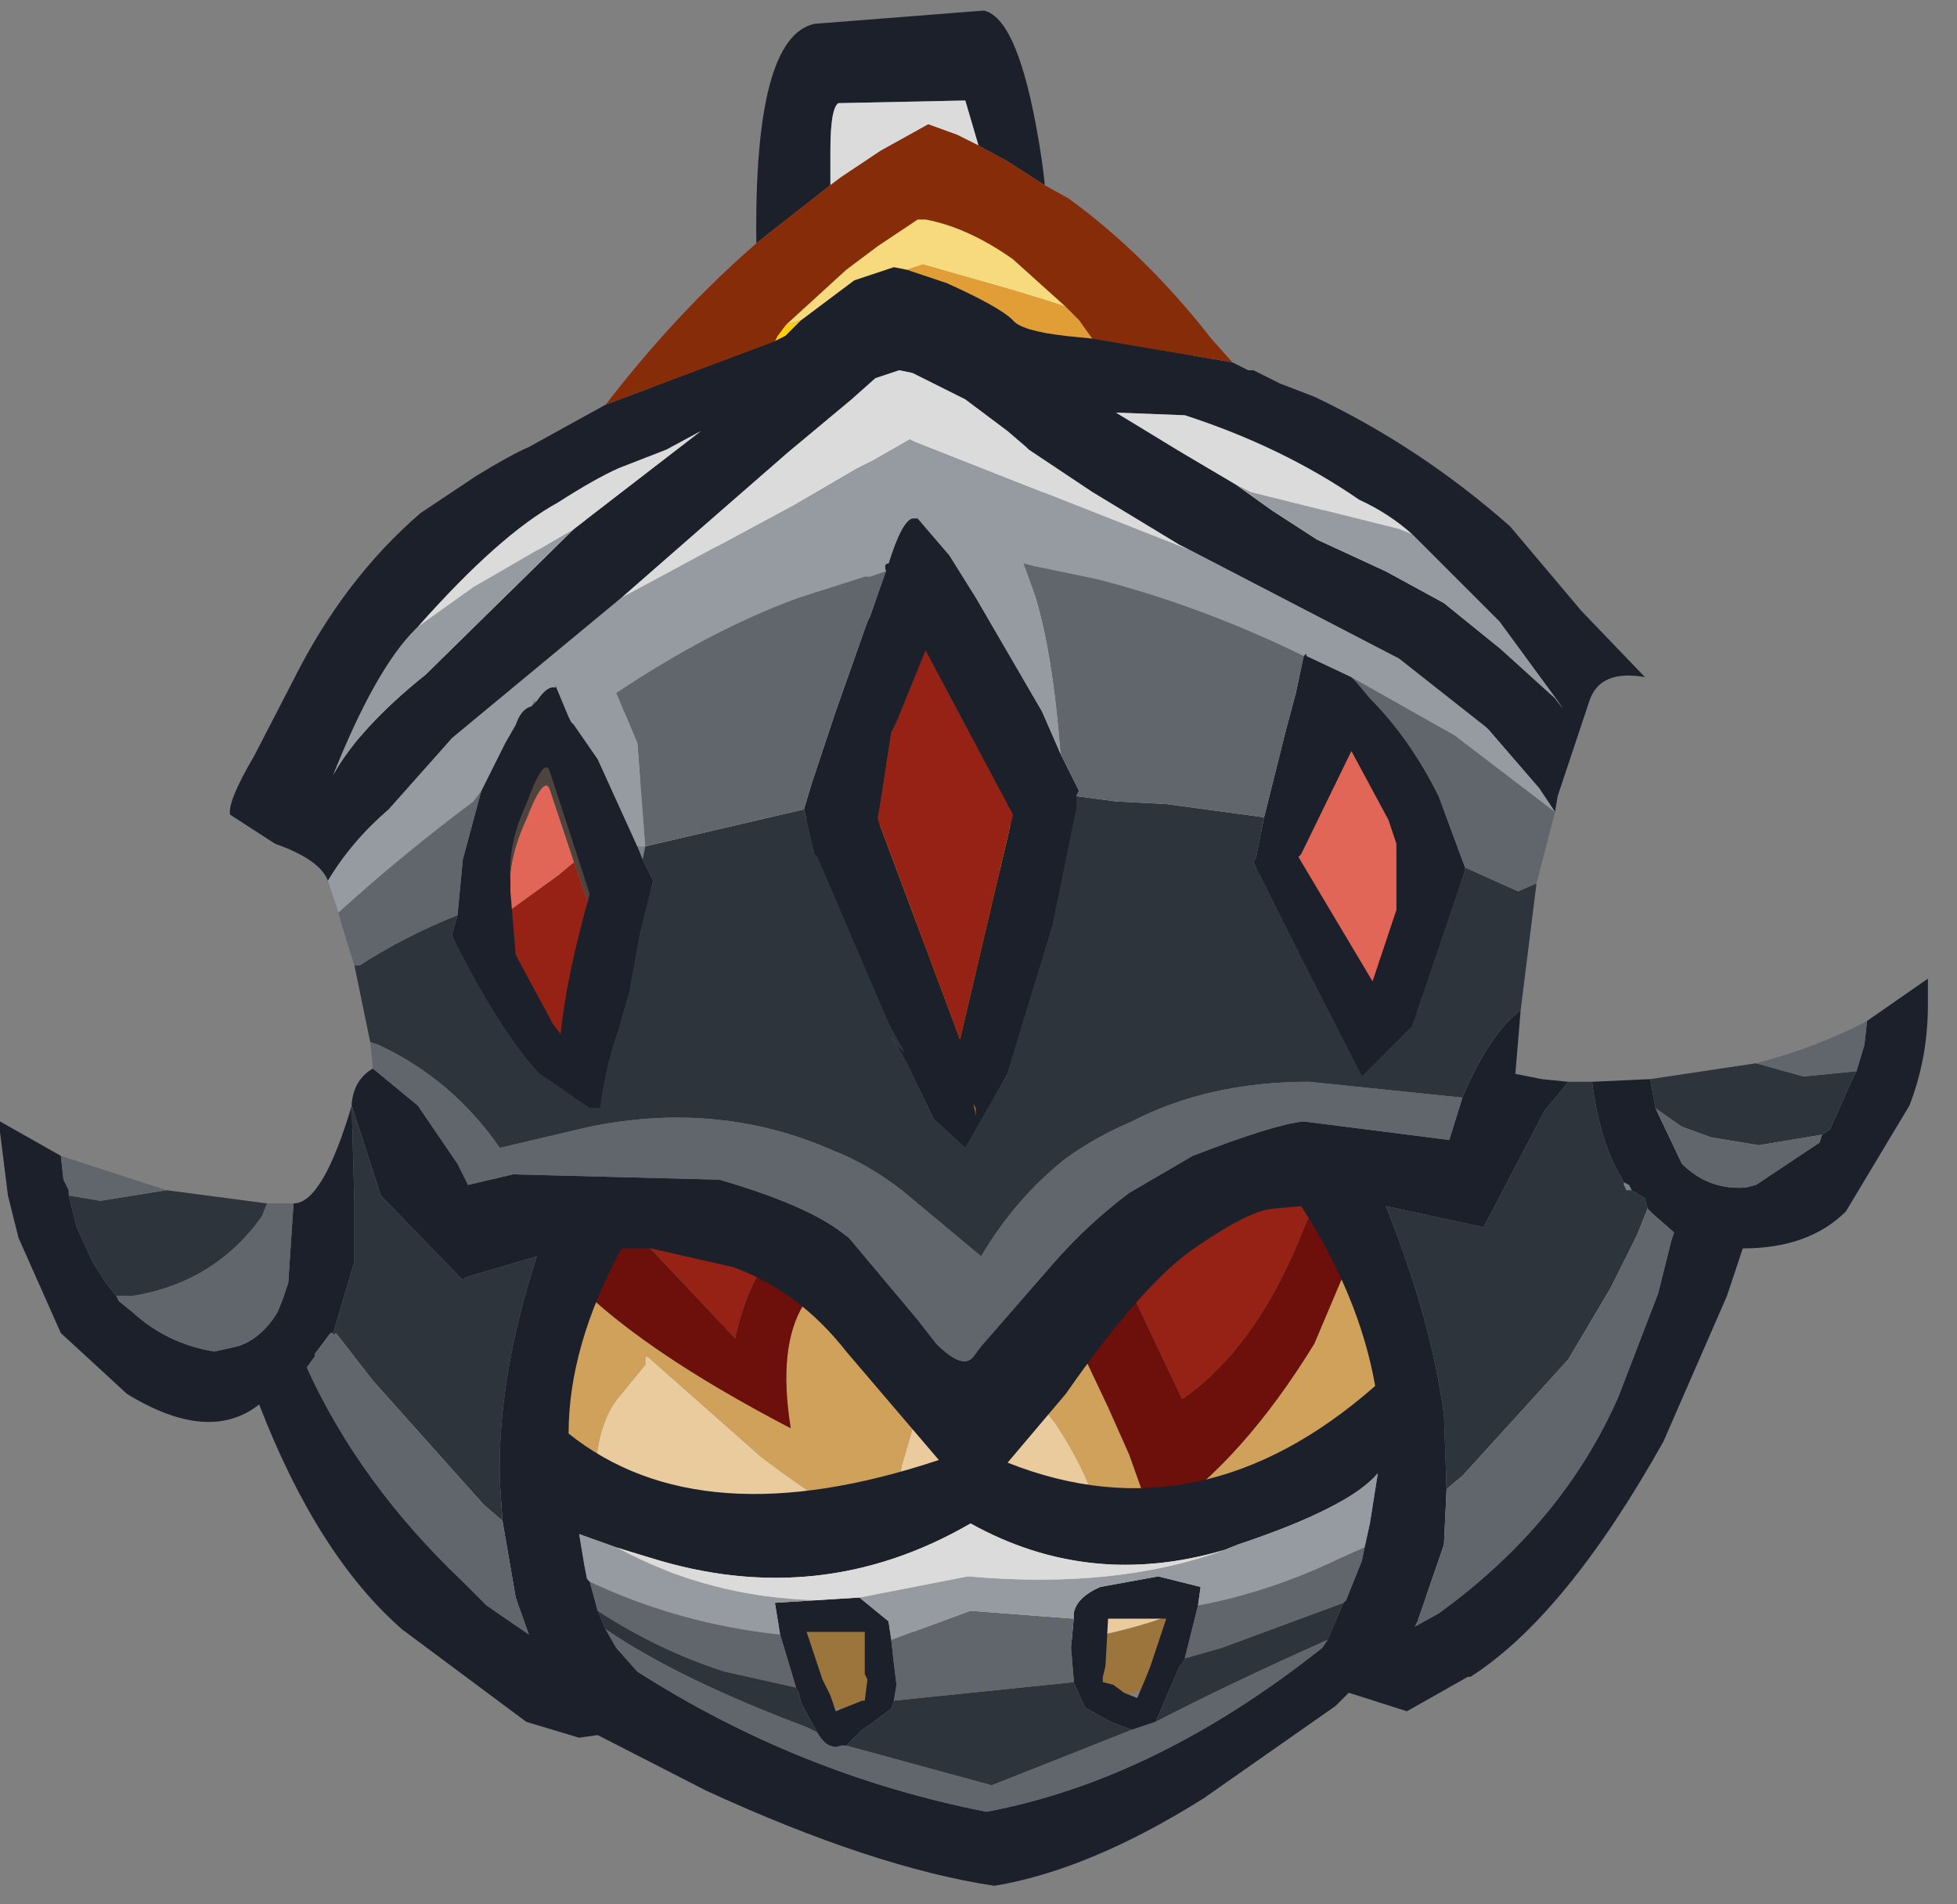 <?xml version="1.0" encoding="utf-8"?>
<svg version="1.1" id="Layer_1"
xmlns="http://www.w3.org/2000/svg"
xmlns:xlink="http://www.w3.org/1999/xlink"
xmlns:author="http://www.sothink.com"
width="37px" height="36px"
xml:space="preserve">
<rect width="100%" height="100%" fill="#808080" stroke="none"/>
<g id="2783" transform="matrix(1, 0, 0, 1, 3.75, 8.4)">
<path style="fill:#694817;fill-opacity:1" d="M14.65,12.55L14.7 12.55L14.7 12.6L14.7 12.7L14.65 12.55" />
<path style="fill:#FBF734;fill-opacity:1" d="M21.8,6.15L21.95 6.45L21.7 6.35L21.8 6.15M6.4,5.25L6.3 5.35L6.35 5.2L6.35 5.25L6.4 5.25" />
<path style="fill:#FED009;fill-opacity:1" d="M13.5,9.1L12.85 7.4L12.9 7.05L13.1 5.85Q13.25 5.25 13.75 4.35L15.4 7.3L15.25 8Q14.25 8.6 13.5 9.1" />
<path style="fill:#D48D01;fill-opacity:1" d="M13.5,9.1Q14.25 8.6 15.25 8L14.4 11.35L13.5 9.1M14.65,12.55L14.65 12.5L14.7 12.55L14.65 12.55" />
<path style="fill:#9C753C;fill-opacity:1" d="M7.65,20.3Q9.15 21.75 10.75 22.3L16.55 22.6Q19.85 22.1 21.95 19.6L22.3 19.15L22.15 20.05L22 20.7L21.7 21.4L21.3 21.7Q18.25 23.95 14.95 24.1Q11.65 24.2 8.85 22.85L8.05 22.45L7.9 22.25Q7.55 21.8 7.35 21.05L7.3 20.8L7.1 19.8L7.65 20.3" />
<path style="fill:#E9CB9E;fill-opacity:1" d="M13.55,18.45L14.05 18.95Q14.8 19.65 16 18.25L16.2 18.5Q17.35 20.25 17.05 21.4L19.75 19.95Q21.35 19.05 22.1 18.05L22.35 18.65L22.35 18.7L22.3 19.15L21.95 19.6Q19.85 22.1 16.55 22.6L10.75 22.3Q9.15 21.75 7.65 20.3L7.5 19.65Q7.5 18.5 8 17.95L8.45 17.4L8.45 17.25L8.5 17.25L10.65 19.15Q12.45 20.5 12.95 20.5L13.3 20.45Q13.15 20.1 13.3 19.3L13.55 18.45" />
<path style="fill:#D0A15B;fill-opacity:1" d="M22.1,18.05Q21.35 19.05 19.75 19.95L17.05 21.4Q17.35 20.25 16.2 18.5L16 18.25L16.4 17.7L16.75 17.25L17.2 18.2L17.6 19.1L17.85 19.8Q18 20.3 18.2 20.25Q19.75 19.2 21.1 17L21.65 15.7Q22.4 17.2 22.35 18.65L22.1 18.05M11.2,18.6Q10.95 17.05 11.45 16.25L11.45 16.2L12.25 16.95L13.55 18.45L13.3 19.3Q13.15 20.1 13.3 20.45L12.95 20.5Q12.45 20.5 10.65 19.15L8.5 17.25L8.45 17.25L8.45 17.4L8 17.95Q7.5 18.5 7.5 19.65L7.65 20.3L7.1 19.8L7.05 19.55Q6.75 18 7.5 16.2Q8.8 17.35 11.2 18.6" />
<path style="fill:#FFFFF6;fill-opacity:1" d="M13.9,-0.45L14.5 -0.15L15.3 0.45L15.55 0.65L18.55 2.45L18.75 2.55L13.45 0.55L13.1 0.75L7.45 3.85L7.65 3.7L10.45 1.4L12.8 -0.5L12.9 -0.55L13.25 -0.65L13.5 -0.6L13.9 -0.45M5.2,3.25L4.5 3.7L4.15 3.95L5.25 2.9L6.8 1.7L7.95 1.1L8.85 0.75L9.6 0.4Q8.2 1.25 7.1 2.2Q6.1 2.6 5.2 3.25" />
<path style="fill:#76838C;fill-opacity:1" d="M27,14.05L26.95 13.95L26.95 13.9L27.05 13.95L27.1 14.05L27 14.05M8.45,7.9L8.4 8.1L8.3 7.9L8.45 7.9M4.75,5.4L4.8 5.25L4.9 5.25L4.75 5.4" />
<path style="fill:#723C13;fill-opacity:1" d="M13.6,-3.35Q11.9 -2.45 10.9 -1.2L7.7 -0.05Q10.5 -3.45 13.8 -5.1Q17.15 -3.85 19.55 -0.8L16.9 -1.25Q15.25 -3.25 13.6 -3.35" />
<path style="fill:#AA912B;fill-opacity:1" d="M10.9,-1.2Q11.9 -2.45 13.6 -3.35Q15.25 -3.25 16.9 -1.25L16.4 -1.3L15.4 -1.55Q15.15 -1.8 14.15 -2.25L13.15 -2.5L12.4 -2.3Q11.65 -1.95 11.1 -1.3L10.9 -1.2" />
<path style="fill:#4F433E;fill-opacity:1" d="M20.95,4.4L20.95 4.45L21.8 4.85L21.9 4.95L22.15 5.2Q22.9 5.95 23.45 7L23.55 7.2L23.8 7.9L23.95 8.25L23.95 8.3L23.35 10.35L22.95 11.1L22 12L21.05 10.25L20.95 10.05Q20.2 8.9 19.95 8.15L20 8.05L20.15 7.35L20.55 5.95L20.55 5.85L20.75 5.15L20.9 4.45L20.95 4.4M16.6,7.2L16.3 8.75L15.4 11.65L14.9 12.7L14.5 13.3L13.9 12.75L13.9 12.7L13.4 11.75L13 11.2L13.25 11.5L13.35 11.6L13.3 11.5L12.45 9.8L11.65 8L11.45 7.2L12.05 5.45L13 2.95L13 2.9L13.05 2.8Q13.35 1.85 13.6 2L14.2 2.65L14.7 3.4L16.3 6.2L16.65 6.9L16.6 7L16.6 7.2M22.2,10.3L22.55 9.75L22.65 9L22.65 7.85L22.5 7.4L21.95 6.45L21.8 6.15L21.7 6.35L20.85 8L20.8 8.05L21.65 9.35L22.2 10.3M14.4,11.35L15.25 8L15.4 7.3L13.75 4.35Q13.25 5.25 13.1 5.85L12.9 7.05L12.85 7.4L13.5 9.1L14.4 11.35M6.4,5.25Q6.6 5 6.75 5.05L6.75 5L7 5.55L7.05 5.65L7.1 5.7L7.55 6.3L8.05 7.3L8.3 7.9L8.4 8.1L8.45 8.2L8.55 8.4L8.6 8.5L8.35 9.45L8.35 9.5L8.15 10.5L7.95 11.15Q7.7 11.8 7.6 12.6L7.4 12.6Q7.15 12.55 6.85 12.3L6.45 11.95L6.25 11.75Q5.65 11.05 4.95 9.8L4.8 9.5L4.8 9.45L4.9 9.1L5 8.1Q5.1 7.45 5.35 6.9L5.5 6.6L5.8 6.05L6 5.7Q6.1 5.4 6.3 5.35L6.4 5.25M6,9.85L6.7 11.05L6.85 11.25Q6.95 10.25 7.4 8.75L7.1 7.9L6.65 6.55Q6.55 6.2 6.2 7.1Q5.85 7.85 5.9 8.5L5.9 8.7L5.9 8.8L6 9.85M14.7,12.7L14.7 12.6L14.7 12.55L14.65 12.5L14.65 12.55L14.7 12.7" />
<path style="fill:#EEDED3;fill-opacity:1" d="M25.65,5.2L24.6 4.3L23.55 3.5L22.45 2.95L21.2 2.35L21.15 2.35L20.3 1.85L19.95 1.6L19.9 1.6L18.5 0.75L17.35 0.1L18.65 0.15Q20.5 0.7 21.95 1.65L23.2 2.5L24.6 3.85L25.7 5.25L25.8 5.4L25.65 5.2M7.1,2.2Q5.55 3.45 4.3 4.8Q3.05 5.75 2.55 6.6L3.15 5.35Q3.65 4.45 4.1 4L4.15 3.95L4.5 3.7L5.2 3.25Q6.1 2.6 7.1 2.2" />
<path style="fill:#CBB4AC;fill-opacity:1" d="M18.3,7.1L16.6 7L16.65 6.9L16.3 6.2Q16.1 3.85 15.6 2.8Q17.7 3.1 19.85 4L20.9 4.45L20.75 5.15L20.55 5.85L20.55 5.95L20.15 7.35L18.3 7.1M28.6,13.1L29.5 13.25L30.7 13.05L30.65 13.2L29.45 13.95L29.25 14Q28.55 14.05 28.05 13.6L27.9 13.45L27.55 12.6L27.9 12.85L28.05 12.9L28.6 13.1M27.9,14.85L27.85 14.95L27.6 15.9L27.1 17.15L27.05 17.3L26.85 17.75Q25.8 20.05 23.45 21.65L23 21.9L23.55 20.4L23.6 19.4L24.2 18.9L25.05 18.1L25.5 17.6L25.9 17.1L26.7 15.8L27.2 14.85L27.4 14.4L27.5 14.5L27.9 14.8L27.9 14.85M8.6,7.85L8.45 7.9L8.5 7.05L8.3 6.05L7.9 5.15Q8.95 4.5 9.95 4Q11.3 3.35 12.55 3.05L13 2.95L12.05 5.45L11.45 7.2L8.6 7.85M2.2,17L2.5 16.6L2.55 16.6L2.35 17.35L2.65 16.75L2.75 16.9L2.85 17L4.1 18.5L5.45 19.75L5.75 20L5.85 20.75L5.9 20.9L6 21.3L6 21.35L6.25 22.05L5 21.1L4.65 20.8Q2.95 19.1 2.05 17.25L2.2 17.05L2.2 17" />
<path style="fill:#952214;fill-opacity:1" d="M21.65,9.35L21.65 9.3L21.7 9.25L22.55 9.75L22.2 10.3L21.65 9.35M8.45,15.1L8.55 15.1L10.1 15.45L10.6 15.65Q10.3 16.2 10.15 16.9L8.45 15.1M17.7,16.15L18.9 15.05Q19.85 14.45 20.3 14.4L20.85 14.35L21 14.6L20.95 14.7Q20.05 17.05 18.6 18.05L17.7 16.15M5.9,8.8L6.8 8.15L7.1 7.9L7.4 8.75Q6.95 10.25 6.85 11.25L6.7 11.05L6 9.85L5.9 8.8" />
<path style="fill:#A63B26;fill-opacity:1" d="M22.5,7.4L22.65 7.85L22.65 9L22.55 9.75L21.7 9.25L21.65 9.3L21.65 9.35L20.8 8.05L20.85 8L21.7 6.35L21.95 6.45L22.5 7.4" />
<path style="fill:#E26657;fill-opacity:1" d="M6.8,8.15L5.9 8.8L5.9 8.7L5.9 8.5Q5.85 7.85 6.2 7.1Q6.55 6.2 6.65 6.55L7.1 7.9L6.8 8.15" />
<path style="fill:#6D0F0A;fill-opacity:1" d="M16.75,17.25L17.7 16.15L18.6 18.05Q20.05 17.05 20.95 14.7L21 14.6L21.65 15.7L21.1 17Q19.75 19.2 18.2 20.25Q18 20.3 17.85 19.8L17.6 19.1L17.2 18.2L16.75 17.25M7.5,16.2L8 15.1L8.45 15.1L10.15 16.9Q10.3 16.2 10.6 15.65Q11.05 15.85 11.45 16.2L11.45 16.25Q10.95 17.05 11.2 18.6Q8.8 17.35 7.5 16.2" />
<path style="fill:#A66221;fill-opacity:1" d="M14.7,12.7L14.65 12.45L14.7 12.55L14.7 12.7" />
<path style="fill:#FED009;fill-opacity:1" d="M10.95,-2.05L11.1 -2.25L11.4 -2.35L11.1 -2.05L10.9 -1.95L10.95 -2.05" />
<path style="fill:#76838C;fill-opacity:1" d="M27.1,14.1L27 14.1L26.95 14L26.95 13.95L27.05 14L27.1 14.1M8.3,7.6L8.45 7.6L8.4 7.85L8.3 7.6" />
<path style="fill:#1C202A;fill-opacity:1" d="M15.3,-5.35L14.75 -5.65L14.5 -6.5L12.1 -6.45Q11.95 -6.35 11.95 -5.55L11.95 -4.9L10.8 -4L10.55 -3.8Q10.5 -7.7 11.65 -7.95L14.85 -8.2Q15.55 -8.05 15.95 -5.35L16 -4.95L16 -4.9L15.3 -5.35M14.15,-3.05Q15.15 -2.6 15.4 -2.35Q15.55 -2.15 16.4 -2.05L16.9 -2L19.55 -1.55L19.85 -1.4L19.95 -1.4L20.45 -1.15L21.1 -0.9Q23.1 0.05 24.8 1.55L26.15 3.15L27.35 4.4Q26.5 4.25 26.3 4.85L25.7 6.65L25.65 6.95L25.35 6.5L24.4 5.4L24.35 5.35L22.7 4.05L18.75 2L18.55 1.9L16.9 0.9L15.7 0.1L15.65 0.05L15.3 -0.25L14.5 -0.85L13.9 -1.15L13.6 -1.3L13.5 -1.35L13.25 -1.4L12.8 -1.25L12.35 -0.85L11.15 0.15Q10 1.15 8 2.9L4.8 5.55L3.6 6.9Q2.9 7.5 2.45 8.25Q2.3 7.85 1.45 7.55L0.6 7Q0.55 6.75 1.05 5.9L1.8 4.45Q2.75 2.55 4.2 1.3L5.25 0.6Q5.9 0.2 6.25 0.05L7.7 -0.75L10.9 -1.95L11.1 -2.05L11.4 -2.35L12.4 -3.1L13.15 -3.35L13.4 -3.3L14.15 -3.05M-2.55,13.9L-2.45 14.1L-2.45 14.2L-2.3 14.8L-2 15.45L-1.75 15.85L-1.55 16.1L-1.5 16.2L-1.25 16.4Q-0.6 17 0.3 17.15L0.75 17.05Q1.2 16.9 1.5 16.4L1.6 16.15L1.7 15.85L1.8 14.35Q2.35 14.35 2.9 12.5L2.9 12.45Q2.95 12 3.3 11.8L4.15 12.5L4.9 13.6L5.1 14L5.95 13.8L9.85 13.9Q11.4 14.35 12.1 14.85L12.3 15L13.6 16.55L13.95 17Q14.45 17.5 14.65 17.25L14.8 17.05L16.15 15.5Q16.8 14.75 17.6 14.15L18.8 13.45Q20.35 12.85 20.9 12.8L23.65 13.15L23.9 12.35Q24.4 11.15 25 10.7L24.9 11.9L25.4 12L25.9 12.05L25.7 12.3L25.45 12.6L24.3 14.8L22.45 14.4Q23.3 16.5 23.55 18.35L23.6 19.75L23.55 20.8L23.05 22.25L23 22.35L23.45 22.1Q25.8 20.4 26.85 18L27.1 17.35L27.6 16.05L27.85 15.05L27.9 14.9L27.5 14.55L27.4 14.45L27.35 14.25L27.1 14.1L27.05 14L26.95 13.95L26.9 13.85Q26.5 13.2 26.35 12.05L27.45 12L27.55 12.55L28.05 13.6Q28.55 14.1 29.25 14.05L29.45 14L30.65 13.2L30.7 13.05L30.85 12.95L31.25 12.05L31.35 11.85L31.5 11.35L31.55 10.9L32.7 10.1L32.7 10.6Q32.7 11.6 32.35 12.5L31.15 14.5Q30.45 15.2 29.2 15.2L28.9 16.1L27.7 18.85Q25.85 22.15 24.05 23.3L24 23.3L22.85 23.95L21.75 23.6L21.5 23.85L19 25.6Q16.85 26.95 15.05 27.25Q12.75 26.9 9.6 25.45L7.55 24.4L7.2 24.45L6.2 24.15L3.85 22.4Q2.25 21 1.15 18.15Q0.2 18.9 -1.35 17.95L-2.6 16.8L-3.4 15L-3.6 14.2L-3.75 13L-3.75 12.8L-2.6 13.45L-2.55 13.9M21.8,4.4L21.9 4.5L22.15 4.8Q22.9 5.55 23.45 6.65L23.8 7.6L23.95 8L23.95 8.05L22.95 11L22 11.95L20.95 9.9L19.95 7.9L20 7.8L20.15 7.05L20.55 5.45L20.75 4.7L20.9 4L20.95 3.95L20.95 4L21.8 4.4M20.3,1.25L21.15 1.8L22.45 2.4L23.55 3L24.6 3.85L25.65 4.8L25.8 5L25.7 4.85L24.6 3.35L23.2 1.95L22.95 1.7Q22.5 1.3 21.95 1.05Q20.5 0.05 18.65 -0.55L17.35 -0.6L18.5 0.1L19.6 0.75L20.3 1.25M20.8,7.8L22.2 10.15L22.65 8.8L22.65 7.55L22.5 7.1L21.8 5.8L20.85 7.75L20.8 7.8M20.85,14.4L20.3 14.45Q19.85 14.5 18.9 15.15Q17.9 15.8 16.4 17.95L15.3 19.25Q18.95 20.7 22.25 17.8Q21.95 16.1 20.85 14.4M22.15,20.4L22.3 19.45Q21.75 20.1 19.65 20.8L19.4 20.9Q16.85 21.65 14.6 20.4Q11.75 22.05 8.55 21.05L7.9 20.85L7.2 20.6L7.3 21.2L7.35 21.45L7.4 21.5L7.55 22.05L7.7 22.4L7.9 22.75L8.3 23.2Q11.35 25.15 14.9 25.85Q18.1 25.25 21.25 22.75L21.35 22.6L21.65 21.9L21.7 21.85L22 21.1L22.05 20.85L22.15 20.4M18.6,23.05L18.55 23.1L18.1 24.15L17.65 24.3L17.25 24.15L16.8 23.9L16.75 23.85L16.55 23.4L16.55 23.35L16.5 22.75L16.55 22.2L16.55 22.1Q16.6 21.8 17.05 21.6L18.15 21.4L18.95 21.6L18.9 21.95L18.65 22.95L18.6 23.05M16.6,6.9L16.15 9.1L15.4 11.55L15.3 11.9L14.5 13.3L13.9 12.75L13.4 11.7L13.1 11.2L13.25 11.4L13.35 11.5L13.3 11.4L13.05 10.95L11.7 7.8L11.65 7.75L11.45 6.9L11.6 6.4L12.05 5.05L12.65 3.35L12.7 3.25L13 2.4Q12.95 2.25 13.05 2.25Q13.3 1.45 13.5 1.4L13.6 1.4L14.2 2.1L14.7 2.9L15.95 5.05L16.3 5.85L16.65 6.55L16.6 6.65L16.6 6.9M13.1,5.45L12.9 6.75L12.85 7.05L12.85 7.1L14.4 11.25L15.4 7L13.75 3.9L13.2 5.25L13.1 5.45M4.1,3.5Q3.35 4.25 2.55 6.25Q3.05 5.35 4.3 4.35L7.1 1.6L9.5 -0.25L8.85 0.1L7.95 0.45Q7.5 0.65 6.8 1.1Q5.7 1.7 4.15 3.45L4.1 3.5M8.4,7.85L8.55 8.15L8.6 8.25L8.35 9.25L8.15 10.35L7.95 11.05Q7.7 11.75 7.6 12.55L7.4 12.55L6.45 11.9Q5.7 11.1 4.8 9.3L4.8 9.25L4.9 8.9L5 7.85L5.35 6.55L5.8 5.65L6 5.3Q6.1 5 6.3 4.95L6.4 4.85Q6.6 4.55 6.75 4.6L6.75 4.55L7 5.15L7.05 5.25L7.1 5.3L7.55 5.95L8.3 7.6L8.4 7.85M6.65,6.2Q6.55 5.85 6.2 6.8Q5.85 7.55 5.9 8.25L5.9 8.45L6 9.65L6.7 10.95L6.85 11.15Q6.95 10.1 7.4 8.5L6.65 6.2M8,15.2Q7 17.05 7 18.7Q9.5 20.7 14 19.2L12.25 17.15Q11.35 16 10.1 15.55L8.55 15.2L8 15.2M2.5,16.8L2.2 17.2L2.2 17.25L2.05 17.45Q3.05 19.65 5 21.5L5.45 21.95L6.25 22.5L6 21.8L5.75 20.35L5.7 19.6Q5.65 17.65 6.4 15.35L5.05 15.75L5 15.8L3.45 14.2L2.9 12.5L2.95 14.35L2.95 15.45L2.55 16.8L2.5 16.8M13.05,22.25L13.1 22.6L13.15 23.05L13.2 23.45L13.15 23.75L13.1 23.9L12.7 24.2L12.55 24.3L12.25 24.6L12.15 24.6Q11.9 24.7 11.7 24.35L11.4 23.8L11.35 23.6L11.3 23.5L11 22.5L10.9 21.9L11.7 21.85L12.5 21.8L13.05 22.25M14.7,12.55L14.65 12.45L14.7 12.7L14.7 12.55M11.5,22.45L11.55 22.6L11.8 23.35L11.95 23.65L12.05 23.95L12.55 23.75L12.6 23.75L12.65 23.35L12.6 23.25L12.6 22.6L12.6 22.45L11.5 22.45M17.15,23.1L17.1 23.3L17.1 23.4L17.3 23.45L17.5 23.6L17.75 23.7L17.9 23.35L18 23.1L18.3 22.2L17.2 22.2L17.15 23.1" />
<path style="fill:#2D343C;fill-opacity:1" d="M8.45,7.6L11.45 6.9L11.65 7.75L11.7 7.8L13.05 10.95L13.3 11.4L13.35 11.5L13.25 11.4L13.1 11.2L13.4 11.7L13.9 12.75L14.5 13.3L15.3 11.9L15.4 11.55L16.15 9.1L16.6 6.9L16.6 6.65L17.35 6.75L18.3 6.8L20.15 7.05L20 7.8L19.95 7.9L20.95 9.9L22 11.95L22.95 11L23.95 8.05L23.95 8L24.95 8.45L25.3 8.3L25 10.7Q24.4 11.15 23.9 12.35L21 12.05Q19.1 12.05 17.65 12.8Q16.95 13.1 16.4 13.5Q15.45 14.25 14.8 15.35L13.3 14.1Q12.65 13.6 12 13.35Q9.85 12.4 7.4 12.9L5.7 13.3Q4.8 12 3.4 11.35L3.25 11.3L2.95 9.85L3.05 9.85Q3.9 9.3 4.9 8.9L4.8 9.25L4.8 9.3Q5.7 11.1 6.45 11.9L7.4 12.55L7.6 12.55Q7.7 11.75 7.95 11.05L8.15 10.35L8.35 9.25L8.6 8.25L8.55 8.15L8.4 7.85L8.45 7.6M26.9,13.85L26.95 13.95L26.95 14L27 14.1L27.1 14.1L27.35 14.25L27.4 14.45L27.2 14.95L26.7 15.95L25.9 17.3L23.9 19.5L23.6 19.75L23.55 18.35Q23.3 16.5 22.45 14.4L24.3 14.8L25.45 12.6L25.7 12.3L25.9 12.05L26.35 12.05Q26.5 13.2 26.9 13.85M27.55,12.55L27.45 12L29.45 11.7L30.35 11.95L31.35 11.85L31.25 12.05L30.85 12.95L30.7 13.05L29.5 13.25L28.6 13.1L28.05 12.9L27.55 12.55M-1.85,14.3L-0.6 14.1L1.3 14.35L1.2 14.6Q0.3 15.85 -1.25 16.1L-1.55 16.1L-1.75 15.85L-2 15.45L-2.3 14.8L-2.45 14.2L-1.85 14.3M18.1,24.15L18.55 23.1L18.6 23.05L18.65 22.95L19.35 22.75L21.65 21.9L21.35 22.6Q19.45 23.45 18.1 24.15M7.7,22.4L7.55 22.05Q8.7 22.8 9.95 23.2L11.3 23.5L11.35 23.6L11.4 23.8L11.7 24.35L11.5 24.25Q9.1 23.35 7.7 22.4M5.4,20.05L3.3 17.7L2.6 16.8L2.55 16.85L2.55 16.8L2.95 15.45L2.95 14.35L2.9 12.5L3.45 14.2L5 15.8L5.05 15.75L6.4 15.35Q5.65 17.65 5.7 19.6L5.75 20.35L5.4 20.05M15,25.35L12.25 24.6L12.55 24.3L12.7 24.2L13.1 23.9L13.15 23.75L16.55 23.4L16.75 23.85L16.8 23.9L17.25 24.15L17.65 24.3L15 25.35" />
<path style="fill:#61666C;fill-opacity:1" d="M24.95,8.45L23.95 8L23.8 7.6L23.45 6.65Q22.9 5.55 22.15 4.8L21.9 4.5L21.8 4.4L23.75 5.5L25.65 6.95L25.3 8.3L24.95 8.45M29.45,11.7Q30.6 11.4 31.55 10.9L31.5 11.35L31.35 11.85L30.35 11.95L29.45 11.7M-2.45,14.2L-2.45 14.1L-2.55 13.9L-2.6 13.45L-0.6 14.1L-1.85 14.3L-2.45 14.2M-1.55,16.1L-1.25 16.1Q0.3 15.85 1.2 14.6L1.3 14.35L1.8 14.35L1.7 15.85L1.6 16.15L1.5 16.4Q1.2 16.9 0.75 17.05L0.3 17.15Q-0.6 17 -1.25 16.4L-1.5 16.2L-1.55 16.1M3.4,11.35Q4.8 12 5.7 13.3L7.4 12.9Q9.85 12.4 12 13.35Q12.65 13.6 13.3 14.1L14.8 15.35Q15.45 14.25 16.4 13.5Q16.95 13.1 17.65 12.8Q19.1 12.05 21 12.05L23.9 12.35L23.65 13.15L20.9 12.8Q20.35 12.85 18.8 13.45L17.6 14.15Q16.8 14.75 16.15 15.5L14.8 17.05L14.65 17.25Q14.45 17.5 13.95 17L13.6 16.55L12.3 15L12.1 14.85Q11.4 14.35 9.85 13.9L5.95 13.8L5.1 14L4.9 13.6L4.15 12.5L3.3 11.8L3.25 11.3L3.4 11.35M2.95,9.85L2.7 9.05L2.65 8.85Q3.8 7.8 5.2 6.75L5.35 6.55L5 7.85L4.9 8.9Q3.9 9.3 3.05 9.85L2.95 9.85M28.05,12.9L28.6 13.1L29.5 13.25L30.7 13.05L30.65 13.2L29.45 14L29.25 14.05Q28.55 14.1 28.05 13.6L27.55 12.55L28.05 12.9M18.3,6.8L17.35 6.75L16.6 6.65L16.65 6.55L16.3 5.85Q16.15 3.9 15.8 2.8L15.6 2.25L15.8 2.3L17 2.55Q18.95 3.05 20.9 4L20.75 4.7L20.55 5.45L20.15 7.05L18.3 6.8M27.4,14.45L27.5 14.55L27.9 14.9L27.85 15.05L27.6 16.05L27.1 17.35L26.85 18Q25.8 20.4 23.45 22.1L23 22.35L23.05 22.25L23.55 20.8L23.6 19.75L23.9 19.5L25.9 17.3L26.7 15.95L27.2 14.95L27.4 14.45M19.35,22.75L18.65 22.95L18.9 21.95Q20.25 21.7 21.6 21.05L22.05 20.85L22 21.1L21.7 21.85L21.65 21.9L19.35 22.75M17.65,24.3L18.1 24.15Q19.45 23.45 21.35 22.6L21.25 22.75Q18.1 25.25 14.9 25.85Q11.35 25.15 8.3 23.2L7.9 22.75L7.7 22.4Q9.1 23.35 11.5 24.25L11.7 24.35Q11.9 24.7 12.15 24.6L12.25 24.6L15 25.35L17.65 24.3M11,22.5L11.3 23.5L9.95 23.2Q8.7 22.8 7.55 22.05L7.4 21.5Q9.1 22.3 11 22.5M8.45,7.6L8.3 5.65L7.9 4.7Q9.7 3.5 11.35 2.9L12.6 2.5L12.7 2.5L13 2.4L12.7 3.25L12.65 3.35L12.05 5.05L11.6 6.4L11.45 6.9L8.45 7.6M5.75,20.35L6 21.8L6.25 22.5L5.45 21.95L5 21.5Q3.05 19.65 2.05 17.45L2.2 17.25L2.2 17.2L2.5 16.8L2.55 16.8L2.55 16.85L2.6 16.8L3.3 17.7L5.4 20.05L5.75 20.35M13.15,23.75L13.2 23.45L13.15 23.05L13.1 22.6L14.6 22.05L16.55 22.2L16.5 22.75L16.55 23.35L16.55 23.4L13.15 23.75" />
<path style="fill:#969BA1;fill-opacity:1" d="M2.65,8.85L2.45 8.25Q2.9 7.5 3.6 6.9L4.8 5.55L8 2.9L11.25 1.15L12.45 0.45L12.75 0.3L13.45 -0.1L13.55 -0.05L18.75 2L22.7 4.05L24.35 5.35L24.4 5.4L25.35 6.5L25.65 6.95L23.75 5.5L21.8 4.4L20.95 4L20.95 3.95L20.9 4Q18.95 3.05 17 2.55L15.8 2.3L15.6 2.25L15.8 2.8Q16.15 3.9 16.3 5.85L15.95 5.05L14.7 2.9L14.2 2.1L13.6 1.4L13.5 1.4Q13.3 1.45 13.05 2.25Q12.95 2.25 13 2.4L12.7 2.5L12.6 2.5L11.35 2.9Q9.7 3.5 7.9 4.7L8.3 5.65L8.45 7.6L8.3 7.6L7.55 5.95L7.1 5.3L7.05 5.25L7 5.15L6.75 4.55L6.75 4.6Q6.6 4.55 6.4 4.85L6.35 4.85L6.35 4.8L6.3 4.95Q6.1 5 6 5.3L5.8 5.65L5.35 6.55L5.2 6.75Q3.8 7.8 2.65 8.85M19.6,0.75L19.9 0.9L22.7 1.6L22.95 1.7L23.2 1.95L24.6 3.35L25.7 4.85L25.8 5L25.65 4.8L24.6 3.85L23.55 3L22.45 2.4L21.15 1.8L20.3 1.25L19.6 0.75M11.7,21.85L10.9 21.9L11 22.5Q9.1 22.3 7.4 21.5L7.35 21.45L7.3 21.2L7.2 20.6L7.9 20.85Q9.65 21.8 11.7 21.85M18.95,21.6L18.15 21.4L17.05 21.6Q16.6 21.8 16.55 22.1L16.55 22.2L14.6 22.05L13.1 22.6L13.05 22.25L12.5 21.8L14.55 21.4Q17.35 21.65 19.4 20.9L19.65 20.8Q21.75 20.1 22.3 19.45L22.15 20.4L22.05 20.85L21.6 21.05Q20.25 21.7 18.9 21.95L18.95 21.6M7.1,1.6L4.3 4.35Q3.05 5.35 2.55 6.25Q3.35 4.25 4.1 3.5L4.15 3.45L5.2 2.7L7.1 1.6" />
<path style="fill:#DBDBDB;fill-opacity:1" d="M11.95,-4.9L11.95 -5.55Q11.95 -6.35 12.1 -6.45L14.5 -6.5L14.75 -5.65L14.35 -5.85L13.8 -6.05L12.9 -5.55L12.15 -5.05L11.95 -4.9M8,2.9Q10 1.15 11.15 0.15L12.35 -0.85L12.8 -1.25L13.25 -1.4L13.5 -1.35L13.6 -1.3L13.9 -1.15L14.5 -0.85L15.3 -0.25L15.65 0.05L15.7 0.1L16.9 0.9L18.55 1.9L18.75 2L13.55 -0.05L13.45 -0.1L12.75 0.3L12.45 0.45L11.25 1.15L8 2.9M22.7,1.6L19.9 0.9L19.6 0.75L18.5 0.1L17.35 -0.6L18.65 -0.55Q20.5 0.05 21.95 1.05Q22.5 1.3 22.95 1.7L22.7 1.6M7.9,20.85L8.55 21.05Q11.75 22.05 14.6 20.4Q16.85 21.65 19.4 20.9Q17.35 21.65 14.55 21.4L12.5 21.8L11.7 21.85Q9.65 21.8 7.9 20.85M5.2,2.7L4.15 3.45Q5.7 1.7 6.8 1.1Q7.5 0.65 7.95 0.45L8.85 0.1L9.5 -0.25L7.1 1.6L5.2 2.7" />
<path style="fill:#872C09;fill-opacity:1" d="M7.7,-0.75Q9.05 -2.5 10.55 -3.8L10.8 -4L11.95 -4.9L12.15 -5.05L12.9 -5.55L13.8 -6.05L14.35 -5.85L14.75 -5.65L15.3 -5.35L16 -4.9L16.45 -4.65Q17.9 -3.6 19.15 -2L19.55 -1.55L16.9 -2L16.65 -2.35L16.4 -2.6L15.4 -3.5Q14.55 -4.1 13.75 -4.25L13.6 -4.25L12.85 -3.75L12.25 -3.3L11.1 -2.25L10.95 -2.05L10.9 -1.95L7.7 -0.75" />
<path style="fill:#952214;fill-opacity:1" d="M13.2,5.25L13.75 3.9L15.4 7L14.4 11.25L12.85 7.1L12.85 7.05L12.9 6.75L13.1 5.45L13.2 5.25" />
<path style="fill:#E26657;fill-opacity:1" d="M20.85,7.75L21.8 5.8L22.5 7.1L22.65 7.55L22.65 8.8L22.2 10.15L20.8 7.8L20.85 7.75" />
<path style="fill:#E29E36;fill-opacity:1" d="M13.4,-3.3L13.7 -3.4L15.45 -2.9L16.1 -2.7L16.4 -2.6L16.65 -2.35L16.9 -2L16.4 -2.05Q15.55 -2.15 15.4 -2.35Q15.15 -2.6 14.15 -3.05L13.4 -3.3" />
<path style="fill:#F7DA7D;fill-opacity:1" d="M16.1,-2.7L15.45 -2.9L13.7 -3.4L13.4 -3.3L13.15 -3.35L12.4 -3.1L11.4 -2.35L11.1 -2.25L12.25 -3.3L12.85 -3.75L13.6 -4.25L13.75 -4.25Q14.55 -4.1 15.4 -3.5L16.4 -2.6L16.1 -2.7" />
</g>
</svg>
